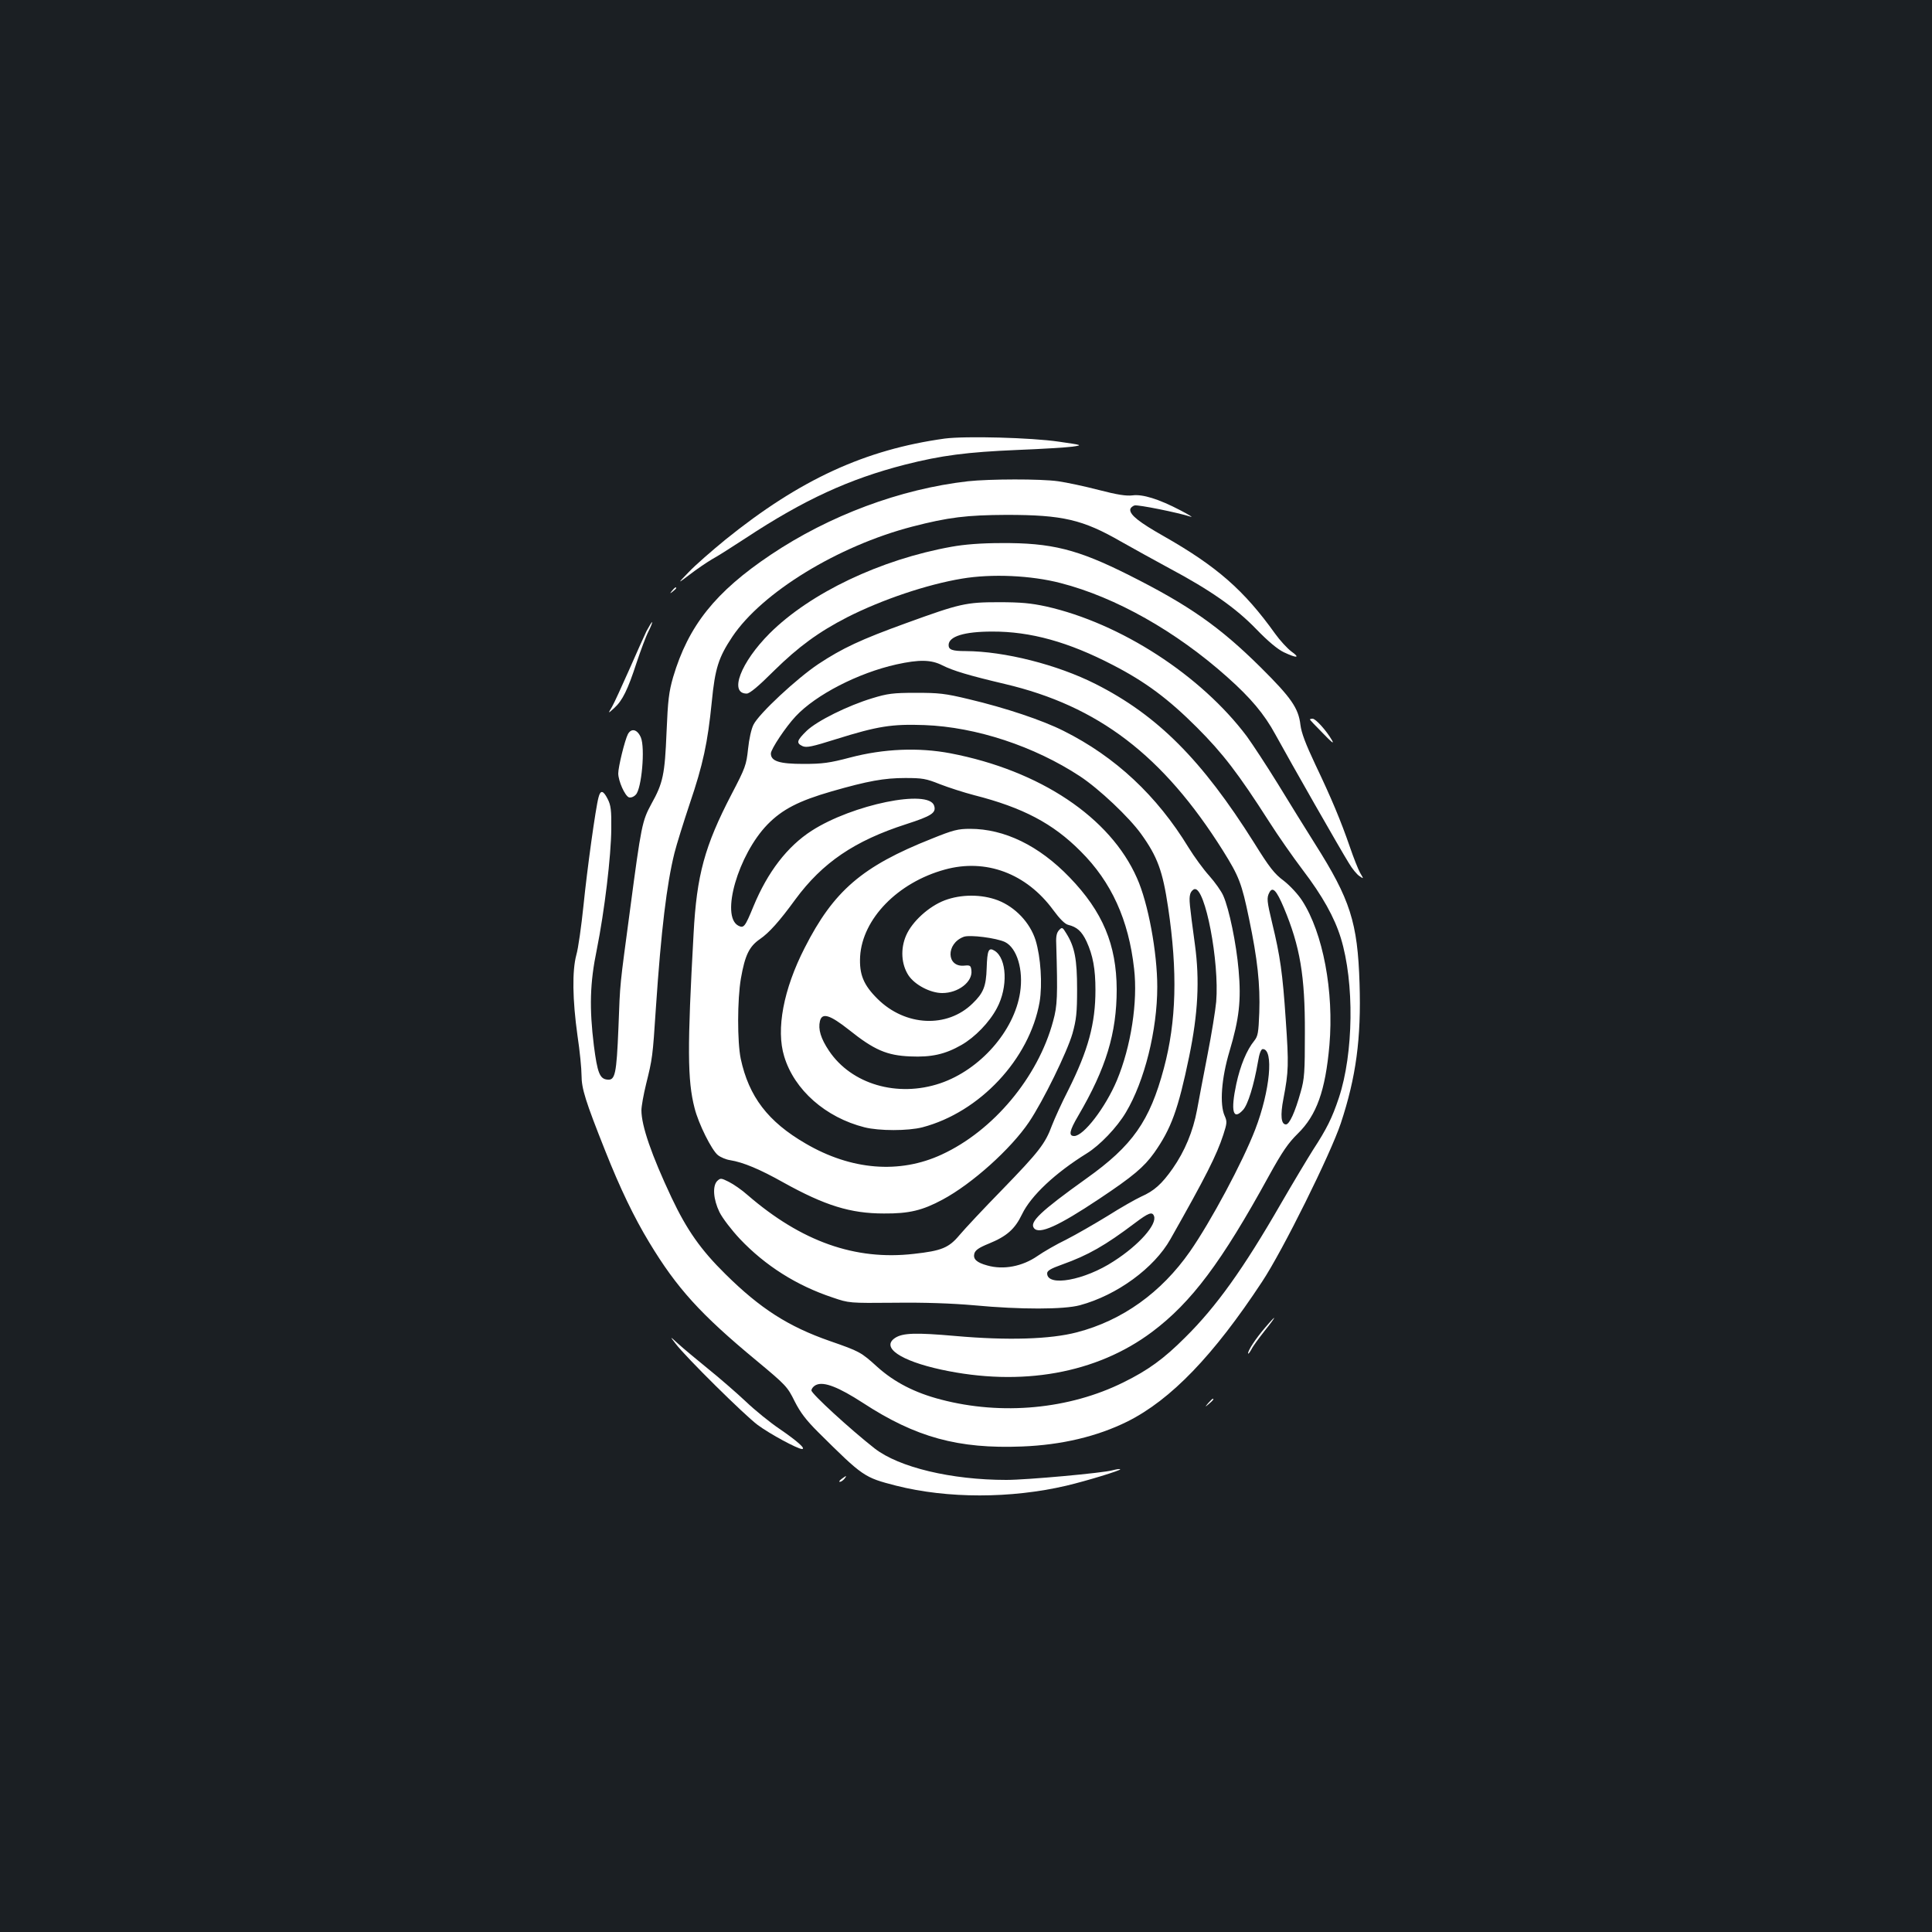 <?xml version="1.0" standalone="no"?>
<!DOCTYPE svg PUBLIC "-//W3C//DTD SVG 20010904//EN"
 "http://www.w3.org/TR/2001/REC-SVG-20010904/DTD/svg10.dtd">
<svg version="1.0" xmlns="http://www.w3.org/2000/svg"
 width="1000pt" height="1000pt" viewBox="0 0 1000 1000"
 preserveAspectRatio="xMidYMid meet">
<rect width="100%" height="100%" fill="#1b1f23"/>
<g transform="translate(0,1000) scale(0.1,-0.1)"
fill="#ffffff" stroke="none">
<path d="M4890 7730 c-412 -57 -750 -212 -1135 -523 -71 -58 -157 -133 -190
-168 -60 -62 -60 -62 5 -13 36 28 88 63 115 79 28 15 106 65 175 110 302 199
536 306 824 380 189 48 321 65 581 76 127 5 255 13 285 17 55 8 55 8 -70 26
-141 21 -483 30 -590 16z"/>
<path d="M5010 7509 c-351 -40 -717 -177 -1020 -380 -288 -193 -427 -368 -506
-634 -22 -77 -27 -118 -34 -285 -9 -219 -18 -263 -79 -372 -47 -87 -52 -109
-110 -548 -54 -405 -51 -366 -60 -610 -10 -241 -17 -273 -58 -268 -39 4 -51
36 -69 175 -24 195 -21 325 15 498 40 200 74 484 75 625 1 96 -2 122 -19 155
-23 45 -37 47 -47 8 -15 -54 -59 -372 -78 -561 -11 -106 -27 -221 -37 -255
-22 -82 -20 -231 6 -417 12 -79 21 -172 21 -206 0 -69 21 -135 122 -389 78
-197 150 -346 228 -475 143 -237 265 -372 555 -612 154 -128 161 -136 198
-211 30 -59 59 -97 122 -160 233 -231 237 -234 404 -277 265 -67 593 -67 880
0 106 25 285 80 279 85 -2 3 -20 0 -39 -5 -48 -14 -444 -50 -550 -50 -285 0
-556 65 -682 163 -125 98 -327 283 -327 300 0 9 11 23 25 29 40 18 116 -12
241 -93 274 -179 494 -239 824 -226 206 8 389 52 545 129 226 113 446 342 697
723 107 161 355 662 408 821 79 239 106 439 97 724 -10 316 -48 434 -231 723
-48 76 -134 215 -192 310 -58 94 -131 205 -160 245 -237 316 -653 586 -1039
673 -79 17 -130 22 -245 22 -170 0 -201 -7 -479 -108 -235 -85 -331 -130 -455
-212 -111 -74 -308 -257 -336 -314 -11 -21 -23 -75 -28 -125 -9 -84 -14 -98
-85 -234 -140 -269 -181 -420 -197 -722 -33 -591 -32 -760 5 -903 20 -81 89
-219 121 -244 14 -11 42 -23 63 -26 68 -11 154 -47 275 -115 216 -120 348
-161 521 -161 131 -1 200 16 304 72 153 82 353 262 447 401 74 110 197 362
225 458 20 72 24 108 24 230 0 154 -12 219 -56 289 -19 32 -22 33 -37 17 -12
-12 -17 -32 -15 -69 8 -276 6 -322 -16 -402 -78 -291 -310 -568 -577 -691
-218 -101 -468 -81 -704 57 -195 113 -294 243 -336 439 -18 87 -18 306 1 416
21 120 43 165 98 203 48 33 101 92 184 206 140 190 306 303 573 389 133 43
157 59 145 96 -28 87 -423 6 -634 -130 -126 -81 -228 -214 -301 -391 -44 -107
-50 -115 -79 -100 -92 50 0 367 151 523 77 79 163 123 333 172 188 54 272 69
380 69 89 0 108 -3 180 -32 44 -17 124 -43 178 -57 251 -64 407 -146 550 -290
160 -159 249 -356 277 -608 20 -171 -16 -403 -89 -578 -59 -140 -172 -288
-221 -288 -30 0 -25 27 21 105 144 246 199 427 199 654 -1 231 -72 402 -244
580 -158 164 -337 251 -515 251 -62 0 -87 -6 -198 -51 -361 -143 -508 -270
-658 -565 -110 -215 -149 -422 -106 -562 52 -173 214 -316 416 -367 76 -19
224 -19 299 0 297 78 555 353 607 649 15 91 6 232 -21 320 -29 91 -105 171
-195 206 -84 32 -190 32 -275 0 -82 -31 -169 -110 -200 -182 -30 -69 -25 -149
12 -206 33 -50 114 -92 175 -92 83 0 158 58 151 117 -3 25 -6 28 -36 25 -94
-10 -97 114 -4 149 31 12 170 -6 214 -27 62 -31 96 -144 78 -261 -30 -199
-207 -400 -413 -470 -222 -75 -460 -5 -576 168 -43 64 -57 112 -47 154 11 45
51 33 151 -46 130 -104 196 -132 316 -137 110 -5 181 11 265 59 70 40 145 117
184 191 58 108 52 257 -12 297 -31 19 -38 4 -41 -90 -3 -95 -17 -129 -73 -183
-132 -129 -348 -118 -491 23 -74 73 -96 128 -91 221 12 194 194 382 438 449
213 59 423 -20 562 -210 33 -45 60 -72 77 -76 45 -11 70 -33 95 -86 33 -72 46
-142 46 -251 0 -174 -37 -311 -141 -519 -33 -64 -70 -146 -84 -182 -35 -95
-67 -136 -258 -333 -95 -97 -194 -203 -220 -234 -56 -67 -93 -82 -237 -98
-304 -35 -582 64 -860 304 -30 27 -74 57 -98 69 -40 20 -43 20 -60 4 -25 -26
-20 -95 12 -161 16 -32 62 -92 106 -139 131 -138 293 -241 480 -303 85 -29 85
-29 320 -27 155 2 295 -3 410 -13 244 -23 467 -22 549 0 193 52 385 193 469
342 184 325 239 434 274 541 19 59 20 68 7 97 -27 59 -17 195 25 335 50 168
61 263 47 420 -12 138 -49 316 -79 384 -10 24 -43 70 -73 104 -30 33 -78 99
-107 146 -164 269 -379 470 -647 604 -109 55 -300 119 -490 164 -124 30 -156
33 -275 33 -117 0 -147 -4 -225 -28 -126 -38 -286 -117 -340 -169 -51 -50 -55
-63 -21 -79 21 -9 49 -3 173 36 217 68 290 79 458 73 268 -10 569 -110 805
-265 100 -66 254 -212 316 -298 85 -118 112 -192 140 -380 50 -334 43 -591
-22 -834 -73 -273 -162 -400 -401 -570 -239 -171 -296 -226 -271 -257 27 -34
125 10 338 152 174 116 231 164 284 238 88 125 124 223 181 498 46 223 55 395
30 579 -29 214 -31 235 -25 260 3 14 14 26 23 28 55 11 129 -376 112 -583 -4
-44 -24 -168 -45 -275 -21 -107 -45 -235 -54 -284 -21 -113 -64 -215 -126
-304 -57 -81 -96 -116 -164 -146 -28 -13 -106 -57 -172 -99 -67 -41 -164 -97
-215 -123 -52 -25 -119 -64 -149 -85 -78 -54 -176 -73 -260 -49 -55 15 -74 33
-67 61 5 18 23 31 75 52 93 38 135 75 172 152 46 96 172 214 335 315 68 42
157 135 203 213 96 161 162 425 162 649 0 178 -47 434 -105 563 -138 314 -502
557 -966 646 -164 31 -344 24 -519 -22 -106 -28 -143 -33 -241 -33 -125 0
-169 14 -169 54 0 22 77 138 129 193 104 111 323 224 521 268 118 26 180 25
238 -5 56 -28 136 -52 322 -96 485 -114 820 -370 1130 -863 83 -133 97 -168
135 -352 44 -210 58 -341 53 -486 -4 -105 -7 -122 -26 -146 -39 -48 -72 -127
-93 -224 -30 -140 -17 -191 35 -134 25 27 56 127 77 248 7 44 16 67 25 67 58
0 38 -216 -39 -416 -65 -169 -230 -477 -338 -632 -148 -212 -350 -357 -585
-418 -137 -36 -358 -43 -629 -19 -205 18 -272 16 -312 -10 -74 -49 27 -118
238 -164 416 -90 805 -20 1092 195 204 153 360 361 605 808 69 125 100 170
149 218 98 96 143 222 164 458 24 278 -33 581 -141 748 -21 33 -63 78 -95 103
-49 36 -75 70 -154 197 -270 429 -500 660 -821 822 -198 100 -471 169 -672
170 -69 0 -88 7 -88 31 0 45 81 70 225 70 199 1 396 -54 625 -173 169 -87 288
-176 435 -323 134 -134 214 -238 374 -488 45 -71 124 -184 174 -250 102 -134
164 -245 197 -352 71 -231 66 -598 -10 -827 -35 -105 -63 -161 -134 -270 -29
-46 -104 -171 -166 -278 -194 -337 -335 -534 -496 -693 -110 -110 -191 -169
-319 -232 -280 -139 -629 -172 -945 -89 -135 35 -241 90 -328 168 -86 78 -92
81 -247 135 -215 75 -360 168 -540 346 -128 126 -200 229 -279 396 -104 221
-156 372 -156 452 0 21 11 82 24 135 33 134 34 138 51 397 27 400 56 639 96
800 11 44 47 159 79 255 69 203 93 316 114 526 17 175 35 231 107 339 154 229
546 469 930 569 189 49 283 60 489 61 290 0 394 -24 592 -138 62 -35 174 -97
248 -137 214 -114 347 -207 452 -316 61 -63 110 -104 143 -120 68 -32 87 -30
39 4 -21 16 -59 57 -84 92 -161 225 -301 348 -577 505 -127 72 -173 109 -173
136 0 9 10 19 23 23 19 4 220 -36 292 -59 11 -3 -14 12 -56 34 -111 58 -195
84 -247 77 -32 -4 -79 3 -175 28 -73 19 -167 39 -210 45 -90 13 -357 12 -467
0z m1635 -2207 c84 -200 110 -353 109 -647 0 -205 -2 -239 -22 -308 -29 -104
-58 -167 -76 -167 -25 0 -30 46 -13 133 27 142 28 177 12 409 -16 240 -29 330
-70 499 -28 116 -29 132 -15 159 17 33 37 12 75 -78z m-672 -1596 c17 -43 -77
-150 -208 -234 -151 -99 -345 -134 -345 -63 0 14 19 25 78 46 134 48 222 98
377 215 69 52 89 60 98 36z"/>
<path d="M4925 7170 c-368 -66 -731 -239 -941 -448 -150 -150 -212 -312 -119
-312 15 0 60 37 141 118 126 124 231 201 379 277 179 91 413 170 594 200 154
26 358 17 511 -23 284 -73 598 -250 864 -488 119 -106 190 -190 247 -295 80
-146 336 -595 381 -667 17 -29 42 -59 55 -67 22 -15 22 -15 3 17 -10 18 -34
78 -53 134 -47 136 -95 251 -179 427 -50 106 -72 164 -77 205 -10 87 -48 141
-205 297 -213 211 -371 322 -684 479 -265 133 -400 167 -661 165 -103 0 -190
-7 -256 -19z"/>
<path d="M3479 6943 c-13 -16 -12 -17 4 -4 9 7 17 15 17 17 0 8 -8 3 -21 -13z"/>
<path d="M3346 6733 c-13 -27 -53 -117 -90 -201 -37 -83 -76 -169 -88 -190
-22 -37 -22 -37 11 -7 43 39 70 94 116 235 21 63 48 136 62 163 13 26 21 47
18 47 -2 0 -15 -21 -29 -47z"/>
<path d="M6780 6276 c0 -2 30 -34 67 -71 46 -48 60 -59 47 -36 -29 50 -84 111
-100 111 -8 0 -14 -2 -14 -4z"/>
<path d="M3250 6200 c-16 -31 -50 -169 -50 -204 1 -40 34 -114 55 -123 10 -3
25 2 36 14 30 30 49 242 26 296 -18 42 -49 50 -67 17z"/>
<path d="M6548 3128 c-49 -57 -88 -117 -88 -133 1 -5 8 4 17 20 8 17 40 60 70
98 64 80 64 89 1 15z"/>
<path d="M3497 3045 c54 -71 357 -370 424 -420 63 -47 208 -125 230 -125 22 0
-24 41 -116 104 -49 33 -128 97 -175 142 -47 44 -134 120 -195 169 -60 49
-130 107 -154 129 -45 41 -45 41 -14 1z"/>
<path d="M6254 2738 c-19 -23 -19 -23 4 -4 21 18 27 26 19 26 -2 0 -12 -10
-23 -22z"/>
<path d="M4356 2345 c-11 -8 -15 -15 -9 -15 6 0 16 7 23 15 16 19 11 19 -14 0z"/>
</g>
</svg>

